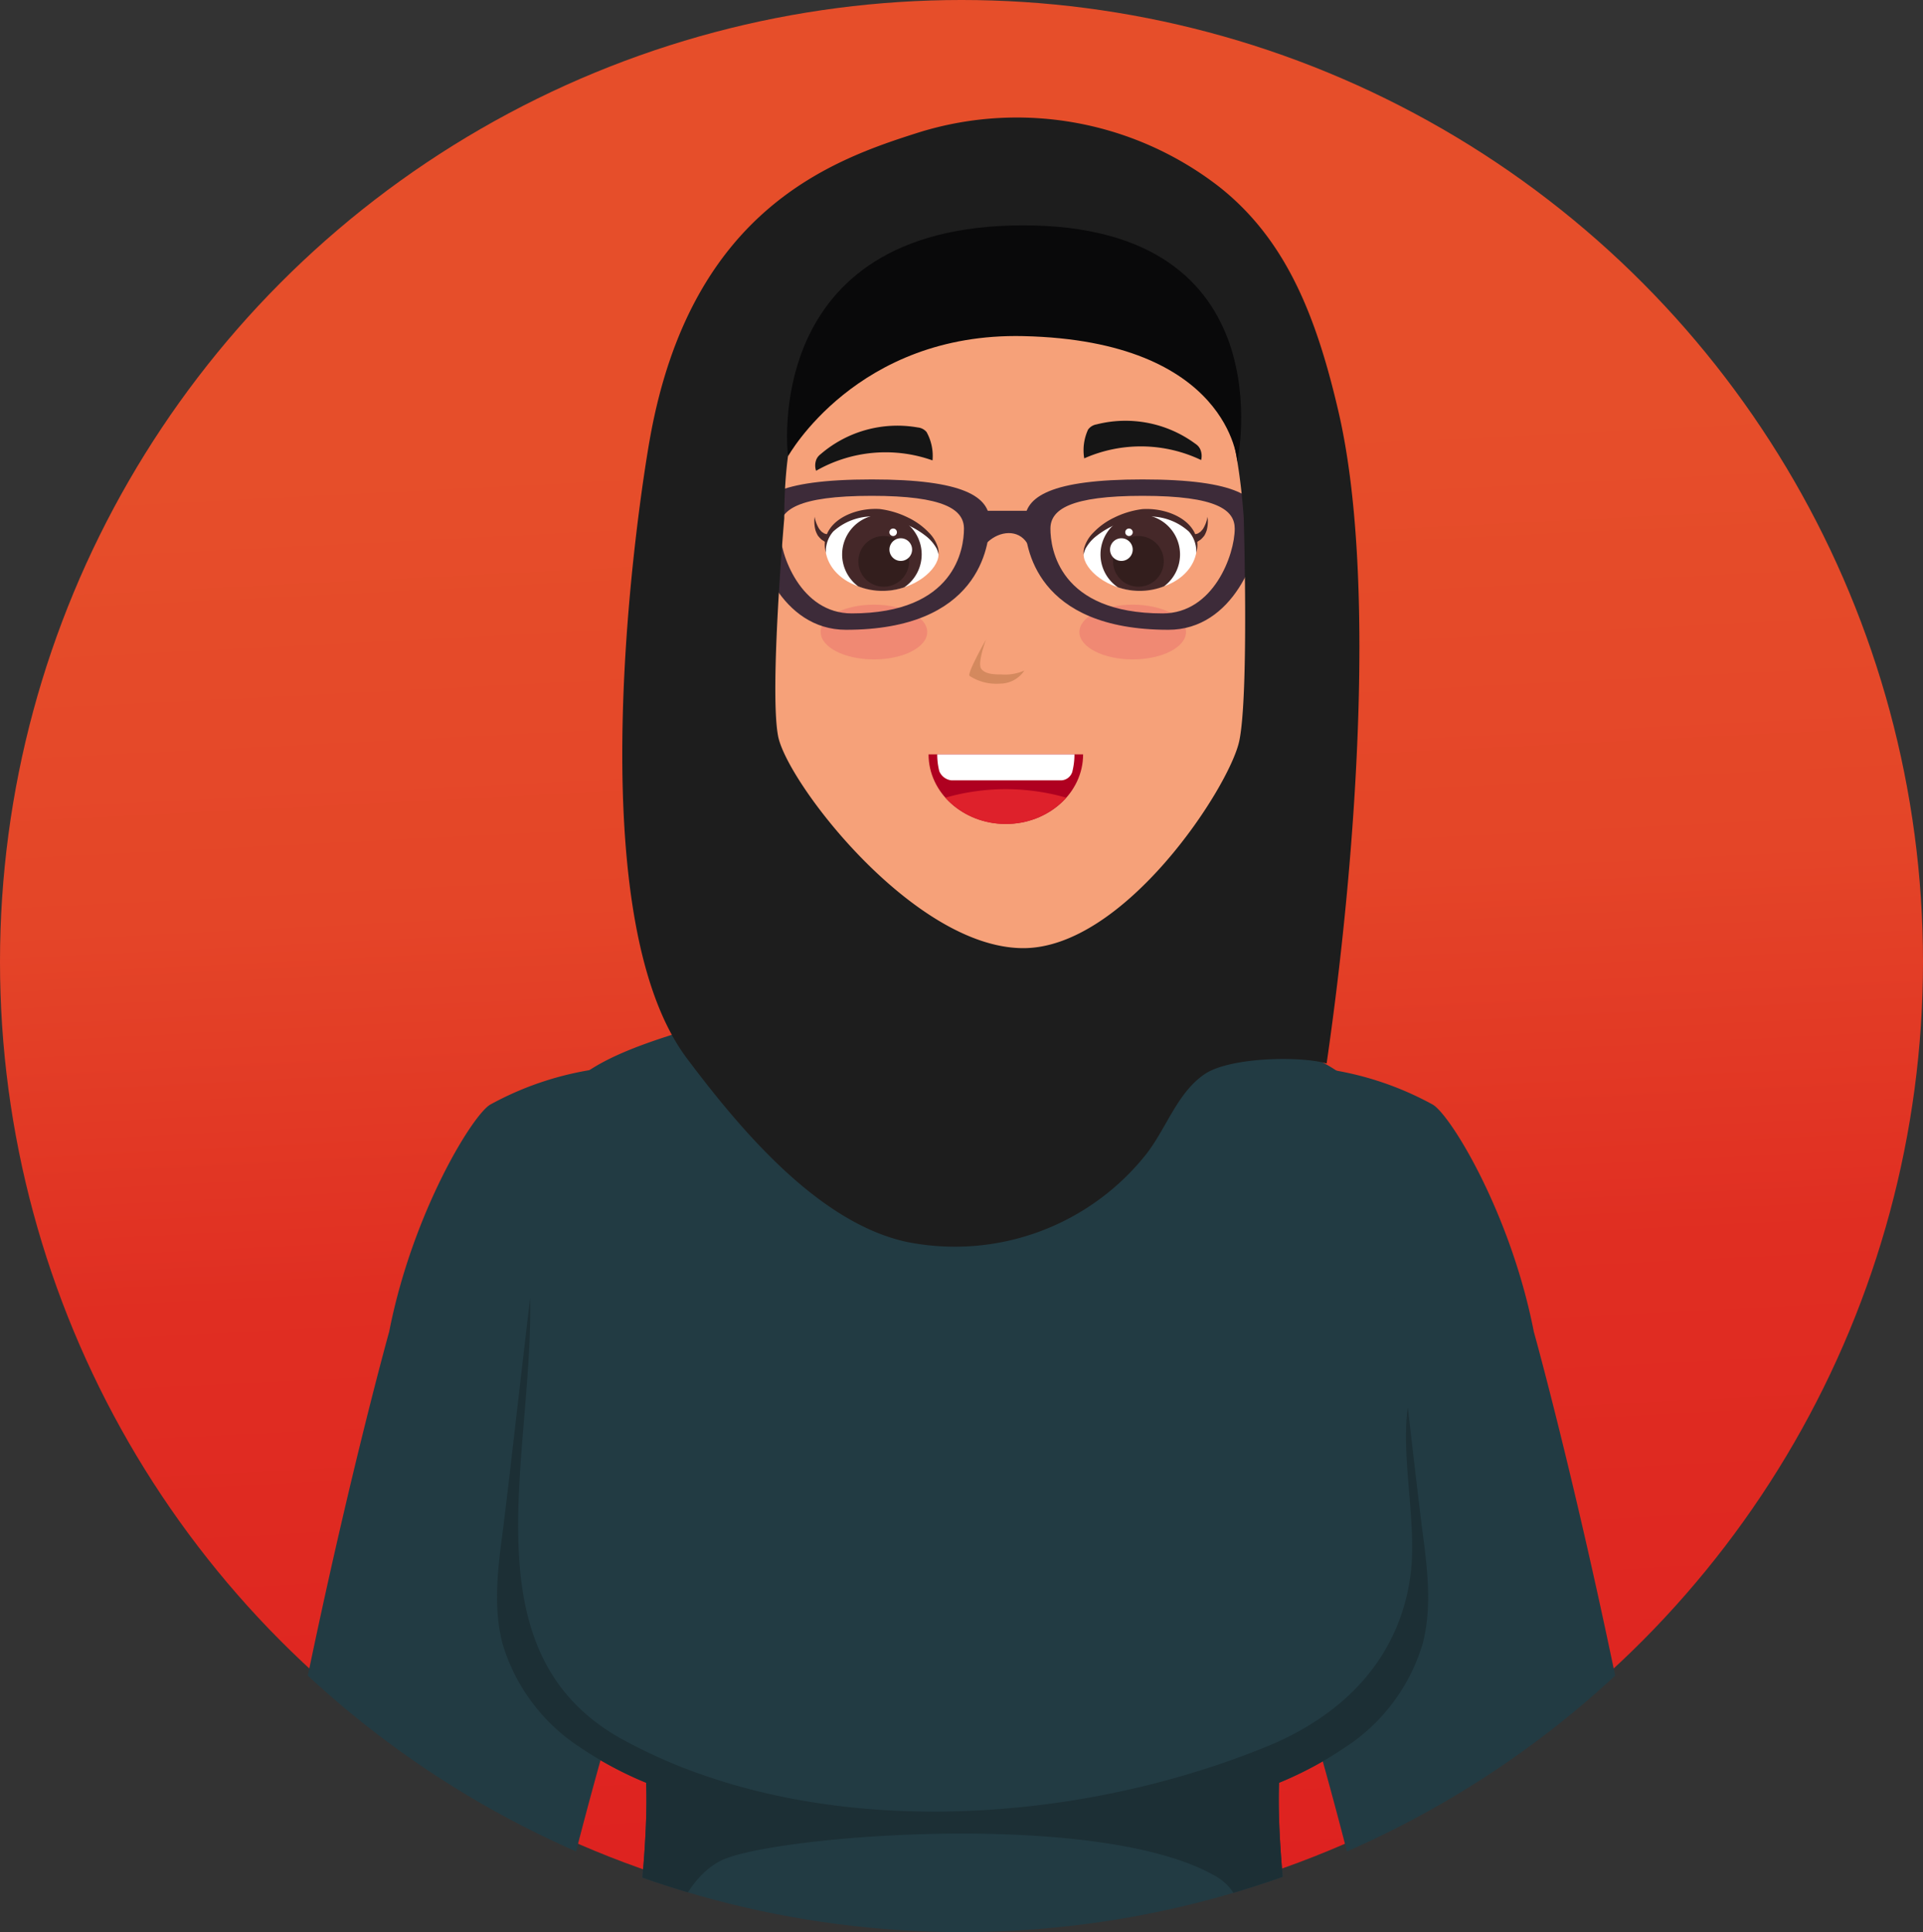 <svg xmlns="http://www.w3.org/2000/svg" xmlns:xlink="http://www.w3.org/1999/xlink" width="203.794" height="204.701" viewBox="0 0 203.794 204.701"><rect x="0" y="0" width="203.794" height="204.701" fill="#333333" stroke="none"/><defs><linearGradient id="a" x1="0.476" x2="0.526" y2="1" gradientUnits="objectBoundingBox"><stop offset="0" stop-color="#de2120"/><stop offset="0.341" stop-color="#e02e22"/><stop offset="0.539" stop-color="#e44528"/><stop offset="0.769" stop-color="#e64e2a"/><stop offset="1" stop-color="#e64e2a"/></linearGradient><clipPath id="c"><circle cx="101.897" cy="101.897" r="101.897" transform="translate(203.794 203.794) rotate(180)" fill="url(#a)"/></clipPath></defs><g transform="translate(-1432.311 -3710.899)"><circle cx="101.897" cy="101.897" r="101.897" transform="translate(1636.105 3914.693) rotate(180)" fill="url(#a)"/><g transform="translate(1432.311 3711.806)" clip-path="url(#c)"><g transform="translate(892.175 -229.128)"><g transform="translate(-764.862 341.335)"><g transform="translate(30.324 159.309)"><path d="M-514.93,922.081c4.058,15.178,8.017,28.6,8.017,28.6s11.807,5.389,12.037-2.925c0,0-.346-11.755-.847-26.457A189.265,189.265,0,0,1-514.93,922.081Z" transform="translate(514.93 -921.298)" fill="#f6a179"/></g><g transform="translate(0)"><path d="M-539.753,678.357c-1.409-11.278-.556-52.454-5.469-81.848-6.112-36.565-13.861-64.31-13.861-64.31-2.455-12.566-8.859-23.024-10.732-24.069a33.261,33.261,0,0,0-12.388-3.9c-2.784-.419-12.376,25.871-12.111,31.5.128,2.733,13.673,38.333,20.45,73.758,6.406,33.489,6.057,66.911,6.438,69.263C-566.489,684.529-539.317,681.846-539.753,678.357Z" transform="translate(594.319 -504.227)" fill="#223b43"/></g><g transform="translate(29.55 179.969)"><g transform="translate(3.114 11.44)"><path d="M-495.244,1010.516s1.932,5.156,1.395,6.694-5.427,5.384-6.357,6.185-6.485,4.21-8.18,3.078c-1.409-.941.978-2.725,3.694-5.06s4.825-4.911,4.853-5.526c.07-1.556-.254-8.671.088-10.22S-495.823,1008.4-495.244,1010.516Z" transform="translate(508.803 -1005.337)" fill="#d46737"/></g><g transform="translate(1.572 16.595)"><path d="M-496.242,1024.308s.965,5.214.13,6.652-6.5,4.656-7.59,5.335-7.343,3.4-8.836,2.124c-1.241-1.063,1.507-2.543,4.69-4.524s5.78-4.282,5.948-4.855c.439-1.5,1.4-8.451,2.037-9.92S-496.423,1022.193-496.242,1024.308Z" transform="translate(512.842 -1018.832)" fill="#d46737"/></g><g transform="translate(2.549 16.372)"><path d="M-496.111,1025.938s1.665,8.1,1.628,10.045-9.254,9.124-12.428,11.1-4.6-1.015-2.086-3.27c4.639-4.7,8.334-7.108,8.357-8.324s1.109-14.431,2.358-16.729C-497.059,1016.511-496.835,1022.21-496.111,1025.938Z" transform="translate(510.283 -1018.25)" fill="#f0804f"/></g><g transform="translate(3.905)"><path d="M-506.647,985.273c2.242-7.6,6.591-12.831,13.882-8.054,4.843,3.173,6.468,17.377,5.17,22.71C-488.028,1001.708-508.2,990.53-506.647,985.273Z" transform="translate(506.732 -975.387)" fill="#f6a179"/></g><g transform="translate(14.267 10.88)"><path d="M-470.592,1012.436c.326,2.44-.646,12.532-.677,14.157s-3.811,12.7-3.867,15.715c-.035,1.857-4.228.6-4.16-3.032s2.945-11.567,2.978-13.32-3.335-18.922-3.286-21.5S-471.12,1008.489-470.592,1012.436Z" transform="translate(479.605 -1003.87)" fill="#f6a179"/></g><g transform="translate(0 2.204)"><path d="M-505.527,991.976s-3.047,7.765-4.929,10.667c-.866,1.336-4.385,8.959-6.216,3.044-.871-2.812.461-7.762,1.237-10.249,1.084-3.475,1.911-9.252,5.573-13.3C-505.954,977.813-504.382,989.059-505.527,991.976Z" transform="translate(516.957 -981.158)" fill="#f6a179"/></g></g></g><g transform="translate(-870.266 341.335)"><g transform="translate(4.193 159.309)"><path d="M-839.234,922.081c-4.058,15.178-8.018,28.6-8.018,28.6s-11.807,5.389-12.037-2.925c0,0,.346-11.755.847-26.457A189.269,189.269,0,0,0-839.234,922.081Z" transform="translate(859.289 -921.298)" fill="#f6a179"/></g><path d="M-870.26,678.357c1.409-11.278.556-52.454,5.469-81.848,6.113-36.565,13.861-64.31,13.861-64.31,2.455-12.566,8.859-23.024,10.731-24.069a33.261,33.261,0,0,1,12.388-3.9c2.784-.419,12.376,25.871,12.111,31.5-.128,2.733-13.673,38.333-20.449,73.758-6.406,33.489-6.057,66.911-6.438,69.263C-843.524,684.529-870.7,681.846-870.26,678.357Z" transform="translate(870.266 -504.227)" fill="#223b43"/><g transform="translate(1.55 179.969)"><g transform="translate(5.308 11.44)"><path d="M-850.821,1010.516s-1.932,5.156-1.4,6.694,5.427,5.384,6.358,6.185,6.485,4.21,8.18,3.078c1.409-.941-.978-2.725-3.694-5.06s-4.825-4.911-4.853-5.526c-.07-1.556.254-8.671-.088-10.22S-850.242,1008.4-850.821,1010.516Z" transform="translate(852.311 -1005.337)" fill="#d46737"/></g><g transform="translate(4.829 16.595)"><path d="M-853.1,1024.308s-.965,5.214-.13,6.652,6.5,4.656,7.59,5.335,7.343,3.4,8.836,2.124c1.241-1.063-1.506-2.543-4.69-4.524s-5.78-4.282-5.948-4.855c-.439-1.5-1.4-8.451-2.037-9.92S-852.914,1022.193-853.1,1024.308Z" transform="translate(853.565 -1018.832)" fill="#d46737"/></g><g transform="translate(5.121 16.372)"><path d="M-851.172,1025.938s-1.665,8.1-1.628,10.045,9.254,9.124,12.428,11.1,4.6-1.015,2.086-3.27c-4.639-4.7-8.334-7.108-8.357-8.324s-1.109-14.431-2.358-16.729C-850.223,1016.511-850.447,1022.21-851.172,1025.938Z" transform="translate(852.801 -1018.25)" fill="#f0804f"/></g><path d="M-846.727,985.273c-2.242-7.6-6.591-12.831-13.882-8.054-4.843,3.173-6.468,17.377-5.17,22.71C-865.346,1001.708-845.177,990.53-846.727,985.273Z" transform="translate(866.208 -975.387)" fill="#f6a179"/><g transform="translate(0.125 10.88)"><path d="M-865.815,1012.436c-.326,2.44.647,12.532.677,14.157s3.811,12.7,3.867,15.715c.035,1.857,4.228.6,4.16-3.032s-2.945-11.567-2.978-13.32,3.335-18.922,3.286-21.5S-865.287,1008.489-865.815,1012.436Z" transform="translate(865.882 -1003.87)" fill="#f6a179"/></g><g transform="translate(11.677 2.204)"><path d="M-835.273,991.976s3.047,7.765,4.929,10.667c.866,1.336,4.385,8.959,6.216,3.044.871-2.812-.462-7.762-1.238-10.249-1.084-3.475-1.911-9.252-5.573-13.3C-834.847,977.813-836.418,989.059-835.273,991.976Z" transform="translate(835.639 -981.158)" fill="#f6a179"/></g></g></g><g transform="translate(-783.076 644.049)"><g transform="translate(0)"><path d="M-611.312,1377.822c.785-18.088,1.161-51.832,2.005-54.064,3.805-10.068,2.74-18.914,1.963-27.024,0,0-25.294,1.485-26.763,8.527-1.887,9.043.745,20.27-2.386,29.209a99.589,99.589,0,0,0-5.443,35.094c4.484,30.673,6.548,55.613,14.4,84.407l9.805-2.748C-617.984,1432.371-612.268,1399.871-611.312,1377.822Z" transform="translate(642.004 -1296.734)" fill="#f6a179"/></g><g transform="translate(7.066 140.611)"><g transform="translate(0 6.039)"><path d="M-585.42,1716.641c-1.961-2.938-20.205-33.993-20.205-33.993l-13.1-1.982a2.261,2.261,0,0,0-.558,1.743h0s-4.749,7.612-4.177,12.9l1.28,36.268h4.134l-.053-30.237c.66,8.978,3.307,27.593,4.176,30.237h30.348c3.724,0,6.1-4.382,3.9-7.188C-581.753,1721.743-583.942,1718.855-585.42,1716.641Z" transform="translate(623.505 -1680.666)" fill="#181818"/></g><g transform="translate(4.5)"><path d="M-602.334,1664.856s10.2,19.934,12.227,24.7,9.575,14.5,8.962,15.888c-.527,1.191-10.655,1.047-13.094-.715-6.926-5-9.144-9.455-9.144-9.455l-8.185-24.761a2,2,0,0,1,1.032-2.712Z" transform="translate(611.725 -1664.856)" fill="#f6a179"/></g></g></g><g transform="translate(-844.897 644.049)"><g transform="translate(22.648)"><path d="M-742.24,1377.822c-.152-18.088.654-51.832-.112-54.064-3.453-10.068-2.078-18.914-1.018-27.024,0,0,25.242,1.485,26.465,8.527,1.57,9.043-1.455,20.27,1.363,29.209a98.21,98.21,0,0,1,4.214,35.094c-5.557,30.673-8.494,55.613-17.359,84.407l-9.709-2.748C-737.477,1432.371-742.055,1399.871-742.24,1377.822Z" transform="translate(744.556 -1296.734)" fill="#f6a179"/></g><g transform="translate(0 140.611)"><g transform="translate(0 6.039)"><path d="M-796.9,1716.641c2.064-2.938,21.4-33.993,21.4-33.993l13.167-1.982a2.19,2.19,0,0,1,.5,1.743h0s4.482,7.612,3.725,12.9l-2.55,36.268H-764.8l1.111-30.237c-.974,8.978-4.273,27.593-5.235,30.237h-30.348c-3.724,0-5.946-4.382-3.644-7.188C-800.744,1721.743-798.453,1718.855-796.9,1716.641Z" transform="translate(803.849 -1680.666)" fill="#181818"/></g><g transform="translate(9.978)"><path d="M-755.089,1664.856s-10.9,19.934-13.092,24.7-10.083,14.5-9.518,15.888c.485,1.191,10.619,1.047,13.12-.715,7.1-5,9.475-9.455,9.475-9.455l9.052-24.761a1.945,1.945,0,0,0-.937-2.712Z" transform="translate(777.728 -1664.856)" fill="#f6a179"/></g></g></g><path d="M-723.957,507.44c1.258,10.652,2.613,22.722,3.151,26.8.5,3.768.91,7.661-.035,11.331a19.875,19.875,0,0,1-8.169,10.979,38.814,38.814,0,0,1-7.062,3.79c-.416,10.357,3.184,31.075,3.184,31.075,10.522,16.839,12.3,38.16,13.606,58.218q8.588,132.3,17.178,264.589c-8.308-1.974-17.553-.311-25.834,2.423-10.512,3.47-20.646,8.548-31.67,9.716-17.317,1.835-32.026.269-51.059-10.884-7.818-4.581-17.51-4.024-26.344-2.9q8.535-131.469,17.071-262.947c1.3-20.059,3.084-41.379,13.606-58.218,0,0,3.6-20.718,3.184-31.075a38.851,38.851,0,0,1-7.062-3.79,19.877,19.877,0,0,1-8.169-10.979c-.945-3.67-.532-7.563-.035-11.331,1-7.6,4.843-42.935,5.6-45.16,2.942-8.632,24.843-9.15,35.942-16.649h14.526c11.1,7.5,33,8.017,35.942,16.649C-726.056,490.109-725.043,498.247-723.957,507.44Z" transform="translate(-20.552 -143.24)" fill="#223b43"/><path d="M-555.7,1480.986c-1.831-.1.4,8.239,1.515,21.783.848,10.327,1.089,23.067-5.09,37.1-.118.412-.246.8-.386,1.179q1.562-.558,3.133-1.081a67.034,67.034,0,0,1,12.15-2.876c-4.022-15.011-5.8-30.146-8.4-46.114C-553.162,1488.681-553.867,1481.084-555.7,1480.986Z" transform="translate(-191.964 -766.557)" fill="#1c2f35"/><path d="M-800.731,1478.57c.394-5.52-.728-9.3-1.791-4.5s-.788,39.429-8.564,55.412a34.08,34.08,0,0,1,13.7,2.311C-798.235,1520.426-801.125,1484.09-800.731,1478.57Z" transform="translate(-36.575 -760.925)" fill="#1c2f35"/><path d="M-786.349,653.294c2.292-5.348-.382-10.7,0-16.425.382-2.292,2.138-7.411,5.826-9.186,5.441-2.618,40.276-5.483,52.5,1.774,5.73,3.438,2.027,15.815,4.7,21.926,5.54,12.4,12.353,23.887,16.795,36.351-1.715-13.243-4.857-26.176-11.74-37.191,0,0-3.6-20.718-3.184-31.075a38.806,38.806,0,0,0,7.062-3.79,19.874,19.874,0,0,0,8.168-10.979c.946-3.67.532-7.563.036-11.331-.318-2.413-.923-7.626-1.624-13.687-.757,5.268,1,12.448.29,17.741-1.146,8.785-7.017,15-15.8,18.439-21.008,8.4-48.25,9.7-67.73-.992-16.66-9.18-9.419-29.87-9.774-46.766-1.2,10.252-2.458,21.383-2.97,25.265-.5,3.768-.91,7.661.035,11.331a19.876,19.876,0,0,0,8.169,10.979,38.853,38.853,0,0,0,7.062,3.79c.416,10.357-3.184,31.075-3.184,31.075-10.522,16.839-12.3,38.16-13.606,58.218q-4.018,61.891-8.036,123.78C-806.691,821.594-808.122,698.366-786.349,653.294Z" transform="translate(-35.171 -202.369)" fill="#1c2f35"/><g transform="translate(-826.225 240.661)"><g transform="translate(27.099 63.648)"><g transform="translate(0 0)"><g transform="translate(0)"><rect width="24.387" height="45.726" rx="12.193" transform="translate(24.387 45.726) rotate(-180)" fill="#f6a179"/></g><g transform="translate(0 0)"><path d="M-659.635,434.243V419.485a12.229,12.229,0,0,0-12.193-12.193,12.229,12.229,0,0,0-12.193,12.193v9.707s6.1,6.022,11.05,6.993A21.668,21.668,0,0,0-659.635,434.243Z" transform="translate(684.021 -407.292)" fill="#bc5746"/></g></g></g><g transform="translate(13.905 13.902)"><path d="M-690.488,277.06c14.641.159,28.131,5.019,27.073,27.992,0,0-1.27,19.8-2.355,24.938s-13.8,23.276-25.19,23.153c-12.222-.133-25.386-18.554-26.36-23.712s-1.213-24.412-1.213-24.412C-719.322,282.016-705.13,276.9-690.488,277.06Z" transform="translate(718.565 -277.057)" fill="#f6a179"/><g transform="translate(6.538 18.746)"><path d="M-700.976,329.25c.054-.049.109-.094.165-.138a12.469,12.469,0,0,1,10.235-2.778,1.381,1.381,0,0,1,.926.481,5.192,5.192,0,0,1,.634,3.009,14.834,14.834,0,0,0-12.338,1.1,1.745,1.745,0,0,1,.018-1.172A1.348,1.348,0,0,1-700.976,329.25Z" transform="translate(701.448 -326.134)" fill="#151515"/></g><g transform="translate(35.009 18.222)"><path d="M-614.987,327.289c-.058-.045-.116-.086-.175-.126a12.468,12.468,0,0,0-10.414-2,1.383,1.383,0,0,0-.887.549,5.2,5.2,0,0,0-.407,3.048,14.835,14.835,0,0,1,12.387.177,1.745,1.745,0,0,0-.106-1.168A1.343,1.343,0,0,0-614.987,327.289Z" transform="translate(626.91 -324.761)" fill="#151515"/></g><g transform="translate(6.445 27.578)"><g transform="translate(0 0.839)"><path d="M-700.554,354.11s-.146-.1-.37-.241a3.237,3.237,0,0,1-.4-.435,3.251,3.251,0,0,1-.241-.534,3.692,3.692,0,0,1-.095-1.445,3.621,3.621,0,0,0,.478,1.269,2.5,2.5,0,0,0,.3.338c.112.056.164.114.258.161l.427.121a.429.429,0,0,1,.293.53.431.431,0,0,1-.53.291A.511.511,0,0,1-700.554,354.11Z" transform="translate(701.693 -351.455)" fill="#452829"/></g><path d="M-686.648,354.733c0,1.555-2.563,3.793-5.75,3.793-3.9,0-6.245-2.261-6.245-4.66s3.372-4.005,6.22-3.48C-689.288,350.969-686.648,353.021-686.648,354.733Z" transform="translate(699.808 -349.893)" fill="#fff"/><path d="M-685.546,355.047a4.216,4.216,0,0,1-1.843,3.487,7.17,7.17,0,0,1-4.886-.1,4.214,4.214,0,0,1-1.7-3.383,4.213,4.213,0,0,1,4.215-4.212A4.213,4.213,0,0,1-685.546,355.047Z" transform="translate(696.923 -350.232)" fill="#452829"/><g transform="translate(1.105)"><path d="M-698.678,353.915a3.927,3.927,0,0,1-.118-.7,2.96,2.96,0,0,1,.53-1.846c.948-1.4,3.149-2.24,5.306-2.1a9.439,9.439,0,0,1,2.98.9,7.473,7.473,0,0,1,2.194,1.577,3.793,3.793,0,0,1,.987,1.632,2.249,2.249,0,0,1,.053.713,2.209,2.209,0,0,0-.211-.657,4.374,4.374,0,0,0-1.161-1.333,9.445,9.445,0,0,0-2.169-1.26,9.507,9.507,0,0,0-1.335-.47,11.056,11.056,0,0,0-1.413-.28,6.2,6.2,0,0,0-4.869,1.559A3.166,3.166,0,0,0-698.678,353.915Z" transform="translate(698.801 -349.257)" fill="#452829"/></g><path d="M-684.1,359.449a2.683,2.683,0,0,1-2.685,2.688,2.687,2.687,0,0,1-2.69-2.688,2.687,2.687,0,0,1,2.69-2.683A2.683,2.683,0,0,1-684.1,359.449Z" transform="translate(694.142 -353.898)" fill="#331e1d"/><path d="M-680.85,358.6a1.2,1.2,0,0,0,1.2,1.2,1.2,1.2,0,0,0,1.2-1.2,1.2,1.2,0,0,0-1.2-1.2A1.2,1.2,0,0,0-680.85,358.6Z" transform="translate(688.811 -354.292)" fill="#fff"/><path d="M-680.057,355.085a.4.4,0,0,1-.4.4.4.4,0,0,1-.4-.4.4.4,0,0,1,.4-.394A.4.4,0,0,1-680.057,355.085Z" transform="translate(688.811 -352.616)" fill="#fff"/></g><g transform="translate(34.978 27.578)"><g transform="translate(11.369 0.839)"><path d="M-596.92,353.343l.424-.121c.1-.047.147-.105.261-.161a2.872,2.872,0,0,0,.3-.338,3.633,3.633,0,0,0,.476-1.269,3.7,3.7,0,0,1-.094,1.445,2.968,2.968,0,0,1-.239.534,3.013,3.013,0,0,1-.4.435l-.368.241a.43.43,0,0,1-.592-.121.428.428,0,0,1,.121-.59A.483.483,0,0,1-596.92,353.343Z" transform="translate(597.229 -351.455)" fill="#452829"/></g><path d="M-626.967,354.733c0,1.555,2.56,3.793,5.752,3.793,3.9,0,6.241-2.261,6.241-4.66s-3.372-4.005-6.215-3.48C-624.324,350.969-626.967,353.021-626.967,354.733Z" transform="translate(626.977 -349.893)" fill="#fff"/><path d="M-622.3,355.047a4.216,4.216,0,0,0,1.843,3.487,7.164,7.164,0,0,0,4.885-.1,4.21,4.21,0,0,0,1.7-3.383,4.213,4.213,0,0,0-4.215-4.212A4.213,4.213,0,0,0-622.3,355.047Z" transform="translate(624.095 -350.232)" fill="#452829"/><path d="M-615.055,353.915a3.155,3.155,0,0,0-.775-2.257,6.179,6.179,0,0,0-4.865-1.557,11.156,11.156,0,0,0-1.415.278,9.59,9.59,0,0,0-1.333.47,9.4,9.4,0,0,0-2.168,1.26,4.306,4.306,0,0,0-1.159,1.333,2.266,2.266,0,0,0-.213.657,2.1,2.1,0,0,1,.054-.713,3.773,3.773,0,0,1,.986-1.632,7.466,7.466,0,0,1,2.192-1.577,9.444,9.444,0,0,1,2.981-.9c2.158-.138,4.359.7,5.306,2.1a2.962,2.962,0,0,1,.53,1.846A3.771,3.771,0,0,1-615.055,353.915Z" transform="translate(626.993 -349.257)" fill="#452829"/><path d="M-618.809,359.449a2.686,2.686,0,0,0,2.688,2.688,2.684,2.684,0,0,0,2.686-2.688,2.683,2.683,0,0,0-2.686-2.683A2.685,2.685,0,0,0-618.809,359.449Z" transform="translate(621.935 -353.898)" fill="#331e1d"/><path d="M-617.239,358.6a1.2,1.2,0,0,1-1.2,1.2,1.2,1.2,0,0,1-1.2-1.2,1.2,1.2,0,0,1,1.2-1.2A1.2,1.2,0,0,1-617.239,358.6Z" transform="translate(622.447 -354.292)" fill="#fff"/><path d="M-615.426,355.085a.4.4,0,0,0,.4.4.4.4,0,0,0,.394-.4.4.4,0,0,0-.394-.394A.4.4,0,0,0-615.426,355.085Z" transform="translate(619.844 -352.616)" fill="#fff"/></g><path d="M-652.859,388.766a3.1,3.1,0,0,1-2.593,1.387,5.188,5.188,0,0,1-3.222-.823c-.261-.3,1.749-3.851,1.749-3.851s-.937,2.483-.508,3.1,1.577.6,2.124.6A5.1,5.1,0,0,0-652.859,388.766Z" transform="translate(681.565 -344.066)" fill="#d4895e"/><path d="M-653.619,417.335c0,4.07-3.663,7.369-8.188,7.369s-8.19-3.3-8.19-7.369Z" transform="translate(688.548 -363.753)" fill="#af0020"/><path d="M-665.311,427.887a8.515,8.515,0,0,0,6.4,2.782,8.531,8.531,0,0,0,6.4-2.782,23.309,23.309,0,0,0-6.4-.9A23.279,23.279,0,0,0-665.311,427.887Z" transform="translate(685.652 -369.718)" fill="#de212b"/><path d="M-653.289,419.211a7.472,7.472,0,0,0,.237-1.876h-14.543a7.2,7.2,0,0,0,.222,1.788,1.579,1.579,0,0,0,1.29.965h11.634A1.284,1.284,0,0,0-653.289,419.211Z" transform="translate(687.064 -363.753)" fill="#fff"/><path d="M-616.85,378.716c0,1.6-2.531,2.9-5.647,2.9s-5.649-1.3-5.649-2.9,2.528-2.9,5.649-2.9S-616.85,377.116-616.85,378.716Z" transform="translate(662.683 -338.094)" fill="#f08973"/><path d="M-688.636,378.716c0,1.6-2.528,2.9-5.647,2.9s-5.647-1.3-5.647-2.9,2.528-2.9,5.647-2.9S-688.636,377.116-688.636,378.716Z" transform="translate(707.047 -338.094)" fill="#f08973"/><g transform="translate(0.05 24.453)"><path d="M-705.942,341.075c-10.15,0-12.491,1.945-12.491,4.451,0,3.514,2.86,11.479,9.758,11.479,14.05,0,15.219-8.782,15.219-11.479C-693.456,342.914-696.187,341.075-705.942,341.075Zm-2.136,14.194c-5.395,0-7.63-6.228-7.63-8.978,0-1.956,1.828-3.478,9.766-3.478,7.628,0,9.762,1.437,9.762,3.478C-696.18,348.4-697.1,355.269-708.079,355.269Z" transform="translate(718.433 -341.075)" fill="#3d2b39"/><path d="M-643.317,345.526c0,2.7,1.173,11.479,15.221,11.479,6.9,0,9.754-7.964,9.754-11.479,0-2.506-2.339-4.451-12.487-4.451C-640.584,341.075-643.317,342.914-643.317,345.526Zm2.724.765c0-2.042,2.136-3.478,9.764-3.478,7.934,0,9.767,1.523,9.767,3.478,0,2.75-2.238,8.978-7.63,8.978C-639.676,355.269-640.593,348.4-640.593,346.291Z" transform="translate(672.009 -341.075)" fill="#3d2b39"/><path d="M-655.678,353.107c1.3-1.225,3.267-1.387,4.2.1s1.142-3.431,1.142-3.431h-6.594S-656.976,354.335-655.678,353.107Z" transform="translate(680.424 -346.455)" fill="#3d2b39"/></g></g><path d="M-691.7,248.021a34.989,34.989,0,0,0-31.657-5.828c-9.238,2.911-24.223,8.057-28.636,32.225-1.278,7-7.818,50.361,3.866,65.928,5.732,7.636,13.974,17.437,23.306,19.453a25.879,25.879,0,0,0,25.458-9.4c2.1-2.755,3.246-6.434,6.112-8.378,2.667-1.809,10.207-1.938,12.924-1.124,3.336-22.951,5.182-52.1,1.275-68.985C-681.451,261.54-684.7,253.558-691.7,248.021Zm2.591,35.121s.554,18.713-.475,23.582-12.2,22.069-23,21.951c-11.589-.126-24.954-17.591-25.877-22.482s.657-23.052.657-23.052c0-20.5,9.716-24.788,23.6-24.637S-690.684,260.477-689.106,283.142Z" transform="translate(754.968 -240.661)" fill="#1d1d1d"/><path d="M-709.157,295.076s-3.1-24.472,24.934-24.472,22.685,25.034,22.685,25.034-.8-12.811-22.685-13.3C-701.876,281.937-709.157,295.076-709.157,295.076Z" transform="translate(726.718 -259.167)" fill="#09090a"/></g></g></g></g></svg>